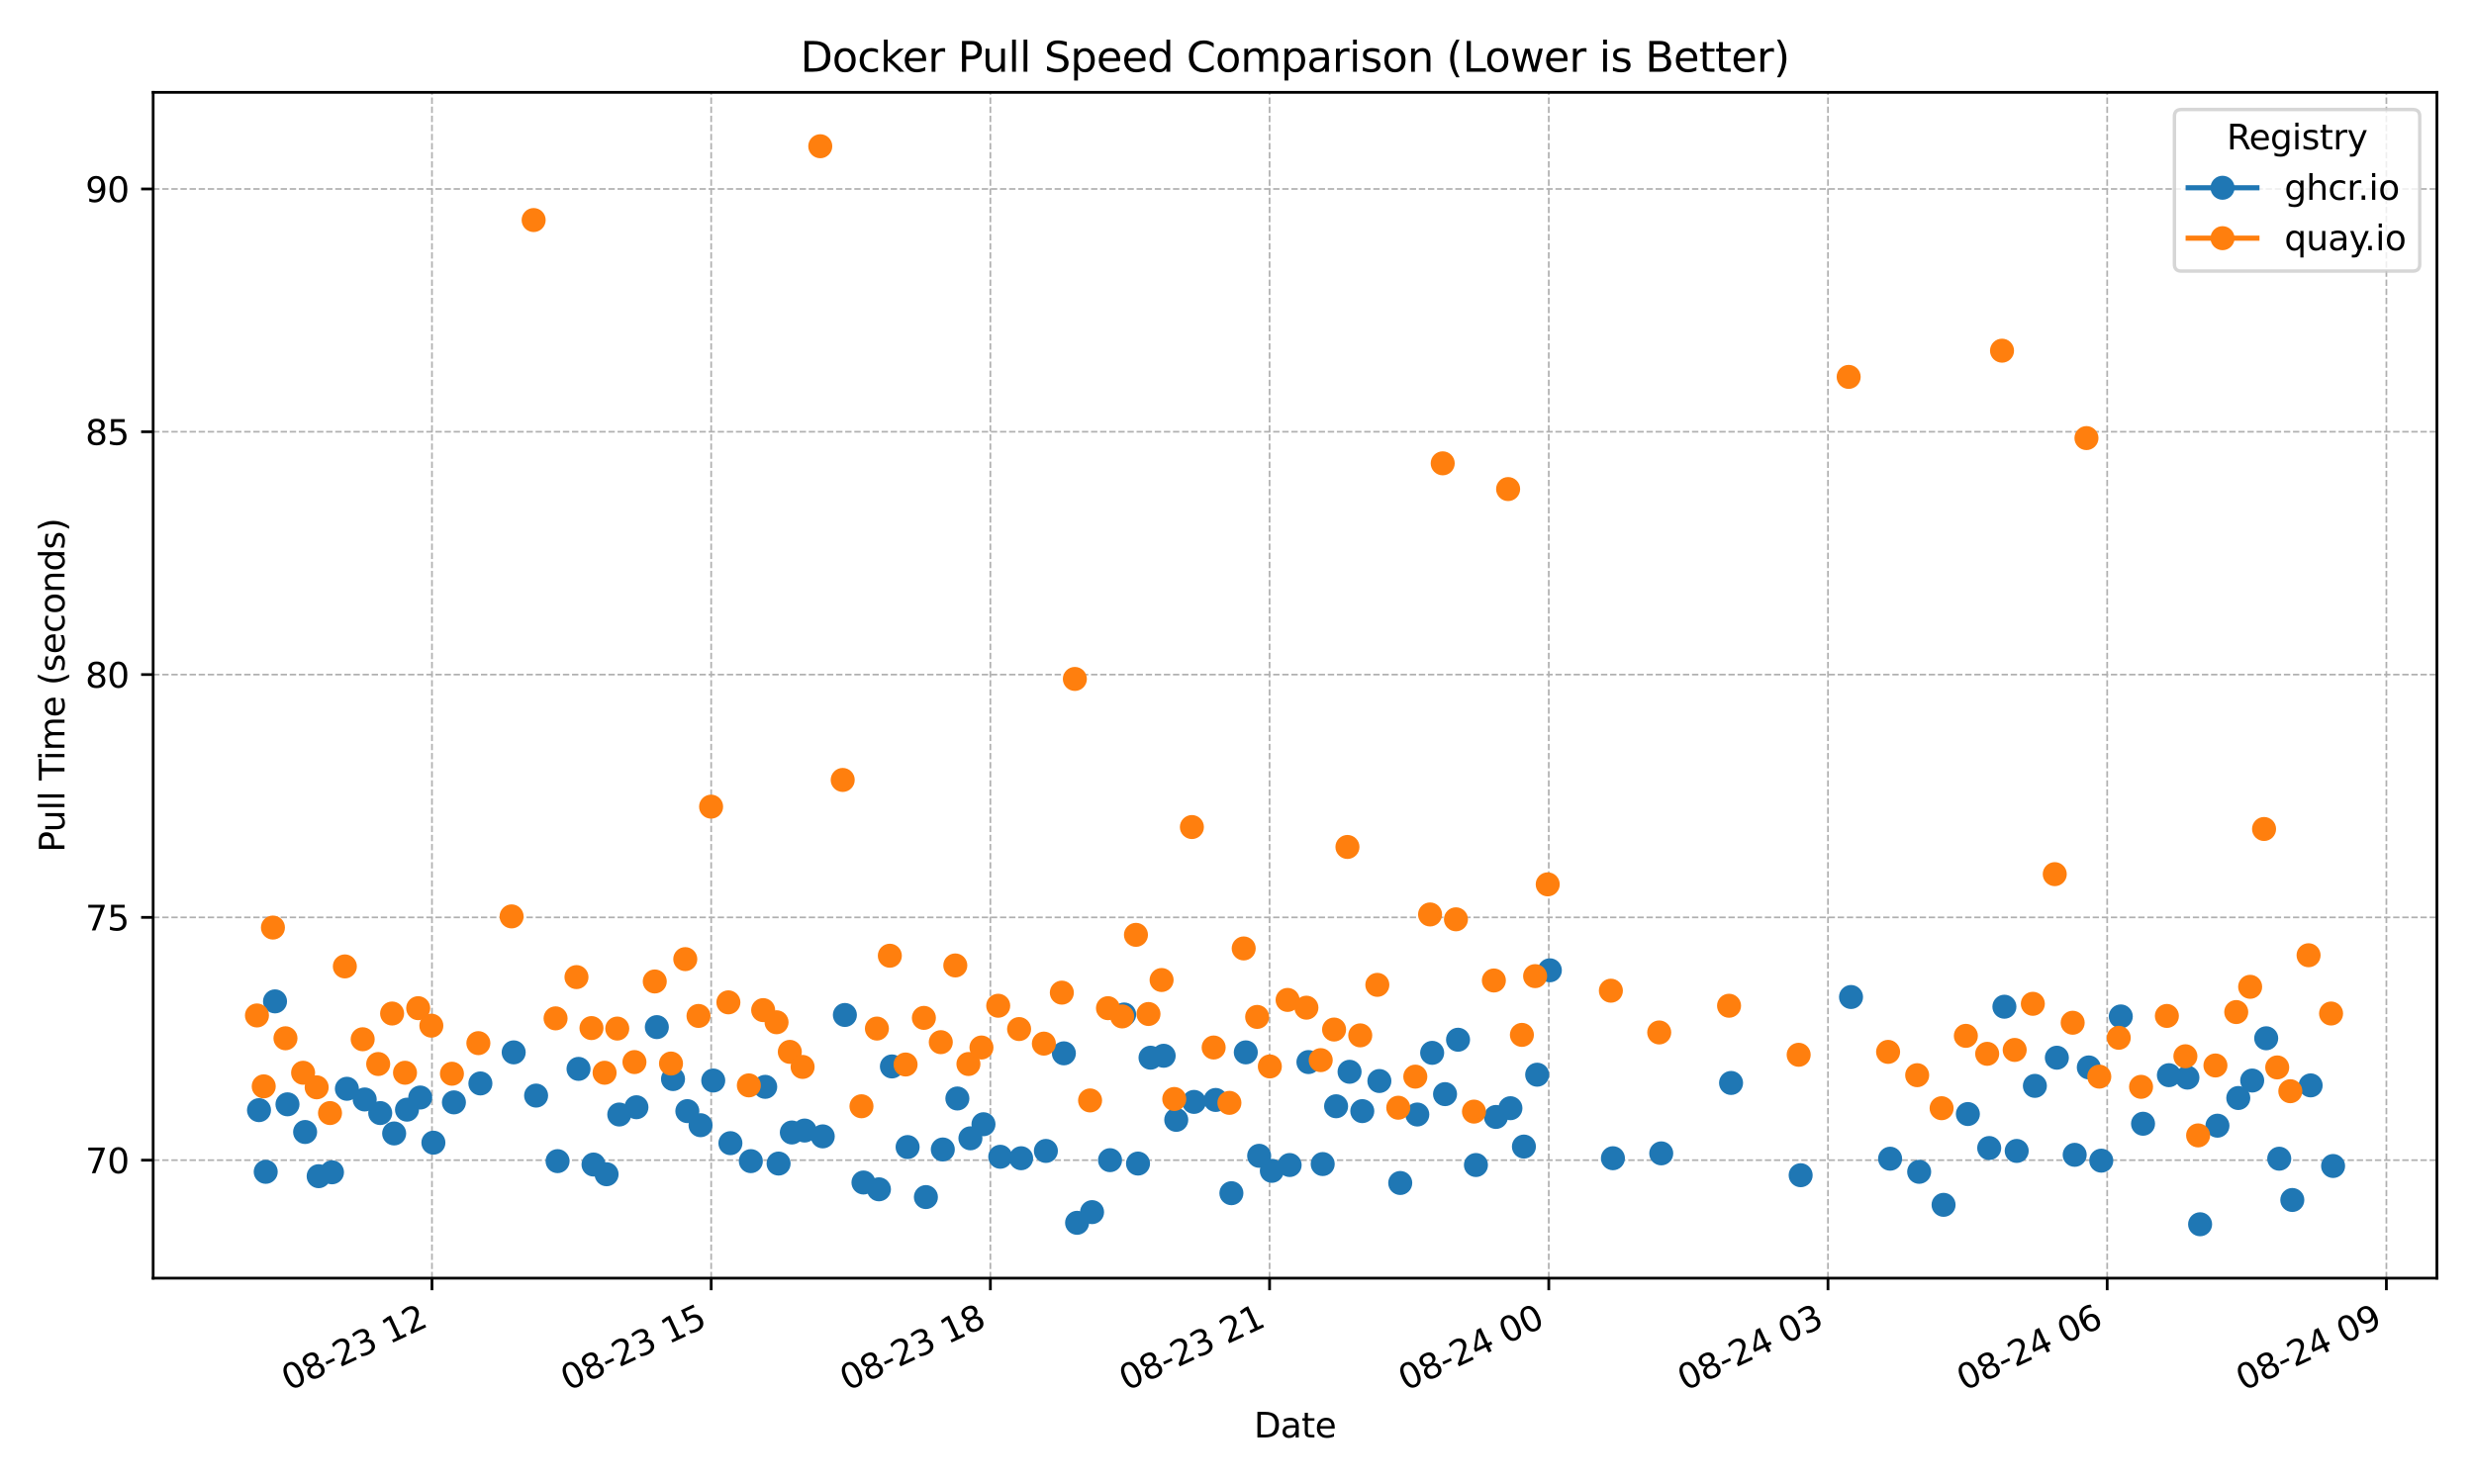 <?xml version="1.0" encoding="utf-8" standalone="no"?>
<!DOCTYPE svg PUBLIC "-//W3C//DTD SVG 1.1//EN"
  "http://www.w3.org/Graphics/SVG/1.1/DTD/svg11.dtd">
<svg xmlns:xlink="http://www.w3.org/1999/xlink" width="720pt" height="432pt" viewBox="0 0 720 432" xmlns="http://www.w3.org/2000/svg" version="1.1">
 <defs>
  <style type="text/css">*{stroke-linejoin: round; stroke-linecap: butt}</style>
 </defs>
 <g id="figure_1">
  <g id="patch_1">
   <path d="M 0 432 
L 720 432 
L 720 0 
L 0 0 
z
" style="fill: #ffffff"/>
  </g>
  <g id="axes_1">
   <g id="patch_2">
    <path d="M 44.57 372.081 
L 709.2 372.081 
L 709.2 26.88 
L 44.57 26.88 
z
" style="fill: #ffffff"/>
   </g>
   <g id="matplotlib.axis_1">
    <g id="xtick_1">
     <g id="line2d_1">
      <path d="M 125.716 372.081 
L 125.716 26.88 
" clip-path="url(#pe5eb800d93)" style="fill: none; stroke-dasharray: 1.85,0.8; stroke-dashoffset: 0; stroke: #b0b0b0; stroke-width: 0.5"/>
     </g>
     <g id="line2d_2">
      <defs>
       <path id="mfd0770f4aa" d="M 0 0 
L 0 3.5 
" style="stroke: #000000; stroke-width: 0.8"/>
      </defs>
      <g>
       <use xlink:href="#mfd0770f4aa" x="125.716" y="372.081" style="stroke: #000000; stroke-width: 0.8"/>
      </g>
     </g>
     <g id="text_1">
      <!-- 08-23 12 -->
      <g transform="translate(84.088 404.969) rotate(-25) scale(0.1 -0.1)">
       <defs>
        <path id="DejaVuSans-30" d="M 2034 4250 
Q 1547 4250 1301 3770 
Q 1056 3291 1056 2328 
Q 1056 1369 1301 889 
Q 1547 409 2034 409 
Q 2525 409 2770 889 
Q 3016 1369 3016 2328 
Q 3016 3291 2770 3770 
Q 2525 4250 2034 4250 
z
M 2034 4750 
Q 2819 4750 3233 4129 
Q 3647 3509 3647 2328 
Q 3647 1150 3233 529 
Q 2819 -91 2034 -91 
Q 1250 -91 836 529 
Q 422 1150 422 2328 
Q 422 3509 836 4129 
Q 1250 4750 2034 4750 
z
" transform="scale(0.016)"/>
        <path id="DejaVuSans-38" d="M 2034 2216 
Q 1584 2216 1326 1975 
Q 1069 1734 1069 1313 
Q 1069 891 1326 650 
Q 1584 409 2034 409 
Q 2484 409 2743 651 
Q 3003 894 3003 1313 
Q 3003 1734 2745 1975 
Q 2488 2216 2034 2216 
z
M 1403 2484 
Q 997 2584 770 2862 
Q 544 3141 544 3541 
Q 544 4100 942 4425 
Q 1341 4750 2034 4750 
Q 2731 4750 3128 4425 
Q 3525 4100 3525 3541 
Q 3525 3141 3298 2862 
Q 3072 2584 2669 2484 
Q 3125 2378 3379 2068 
Q 3634 1759 3634 1313 
Q 3634 634 3220 271 
Q 2806 -91 2034 -91 
Q 1263 -91 848 271 
Q 434 634 434 1313 
Q 434 1759 690 2068 
Q 947 2378 1403 2484 
z
M 1172 3481 
Q 1172 3119 1398 2916 
Q 1625 2713 2034 2713 
Q 2441 2713 2670 2916 
Q 2900 3119 2900 3481 
Q 2900 3844 2670 4047 
Q 2441 4250 2034 4250 
Q 1625 4250 1398 4047 
Q 1172 3844 1172 3481 
z
" transform="scale(0.016)"/>
        <path id="DejaVuSans-2d" d="M 313 2009 
L 1997 2009 
L 1997 1497 
L 313 1497 
L 313 2009 
z
" transform="scale(0.016)"/>
        <path id="DejaVuSans-32" d="M 1228 531 
L 3431 531 
L 3431 0 
L 469 0 
L 469 531 
Q 828 903 1448 1529 
Q 2069 2156 2228 2338 
Q 2531 2678 2651 2914 
Q 2772 3150 2772 3378 
Q 2772 3750 2511 3984 
Q 2250 4219 1831 4219 
Q 1534 4219 1204 4116 
Q 875 4013 500 3803 
L 500 4441 
Q 881 4594 1212 4672 
Q 1544 4750 1819 4750 
Q 2544 4750 2975 4387 
Q 3406 4025 3406 3419 
Q 3406 3131 3298 2873 
Q 3191 2616 2906 2266 
Q 2828 2175 2409 1742 
Q 1991 1309 1228 531 
z
" transform="scale(0.016)"/>
        <path id="DejaVuSans-33" d="M 2597 2516 
Q 3050 2419 3304 2112 
Q 3559 1806 3559 1356 
Q 3559 666 3084 287 
Q 2609 -91 1734 -91 
Q 1441 -91 1130 -33 
Q 819 25 488 141 
L 488 750 
Q 750 597 1062 519 
Q 1375 441 1716 441 
Q 2309 441 2620 675 
Q 2931 909 2931 1356 
Q 2931 1769 2642 2001 
Q 2353 2234 1838 2234 
L 1294 2234 
L 1294 2753 
L 1863 2753 
Q 2328 2753 2575 2939 
Q 2822 3125 2822 3475 
Q 2822 3834 2567 4026 
Q 2313 4219 1838 4219 
Q 1578 4219 1281 4162 
Q 984 4106 628 3988 
L 628 4550 
Q 988 4650 1302 4700 
Q 1616 4750 1894 4750 
Q 2613 4750 3031 4423 
Q 3450 4097 3450 3541 
Q 3450 3153 3228 2886 
Q 3006 2619 2597 2516 
z
" transform="scale(0.016)"/>
        <path id="DejaVuSans-20" transform="scale(0.016)"/>
        <path id="DejaVuSans-31" d="M 794 531 
L 1825 531 
L 1825 4091 
L 703 3866 
L 703 4441 
L 1819 4666 
L 2450 4666 
L 2450 531 
L 3481 531 
L 3481 0 
L 794 0 
L 794 531 
z
" transform="scale(0.016)"/>
       </defs>
       <use xlink:href="#DejaVuSans-30"/>
       <use xlink:href="#DejaVuSans-38" transform="translate(63.623 0)"/>
       <use xlink:href="#DejaVuSans-2d" transform="translate(127.246 0)"/>
       <use xlink:href="#DejaVuSans-32" transform="translate(163.33 0)"/>
       <use xlink:href="#DejaVuSans-33" transform="translate(226.953 0)"/>
       <use xlink:href="#DejaVuSans-20" transform="translate(290.576 0)"/>
       <use xlink:href="#DejaVuSans-31" transform="translate(322.363 0)"/>
       <use xlink:href="#DejaVuSans-32" transform="translate(385.986 0)"/>
      </g>
     </g>
    </g>
    <g id="xtick_2">
     <g id="line2d_3">
      <path d="M 206.971 372.081 
L 206.971 26.88 
" clip-path="url(#pe5eb800d93)" style="fill: none; stroke-dasharray: 1.85,0.8; stroke-dashoffset: 0; stroke: #b0b0b0; stroke-width: 0.5"/>
     </g>
     <g id="line2d_4">
      <g>
       <use xlink:href="#mfd0770f4aa" x="206.971" y="372.081" style="stroke: #000000; stroke-width: 0.8"/>
      </g>
     </g>
     <g id="text_2">
      <!-- 08-23 15 -->
      <g transform="translate(165.344 404.969) rotate(-25) scale(0.1 -0.1)">
       <defs>
        <path id="DejaVuSans-35" d="M 691 4666 
L 3169 4666 
L 3169 4134 
L 1269 4134 
L 1269 2991 
Q 1406 3038 1543 3061 
Q 1681 3084 1819 3084 
Q 2600 3084 3056 2656 
Q 3513 2228 3513 1497 
Q 3513 744 3044 326 
Q 2575 -91 1722 -91 
Q 1428 -91 1123 -41 
Q 819 9 494 109 
L 494 744 
Q 775 591 1075 516 
Q 1375 441 1709 441 
Q 2250 441 2565 725 
Q 2881 1009 2881 1497 
Q 2881 1984 2565 2268 
Q 2250 2553 1709 2553 
Q 1456 2553 1204 2497 
Q 953 2441 691 2322 
L 691 4666 
z
" transform="scale(0.016)"/>
       </defs>
       <use xlink:href="#DejaVuSans-30"/>
       <use xlink:href="#DejaVuSans-38" transform="translate(63.623 0)"/>
       <use xlink:href="#DejaVuSans-2d" transform="translate(127.246 0)"/>
       <use xlink:href="#DejaVuSans-32" transform="translate(163.33 0)"/>
       <use xlink:href="#DejaVuSans-33" transform="translate(226.953 0)"/>
       <use xlink:href="#DejaVuSans-20" transform="translate(290.576 0)"/>
       <use xlink:href="#DejaVuSans-31" transform="translate(322.363 0)"/>
       <use xlink:href="#DejaVuSans-35" transform="translate(385.986 0)"/>
      </g>
     </g>
    </g>
    <g id="xtick_3">
     <g id="line2d_5">
      <path d="M 288.226 372.081 
L 288.226 26.88 
" clip-path="url(#pe5eb800d93)" style="fill: none; stroke-dasharray: 1.85,0.8; stroke-dashoffset: 0; stroke: #b0b0b0; stroke-width: 0.5"/>
     </g>
     <g id="line2d_6">
      <g>
       <use xlink:href="#mfd0770f4aa" x="288.226" y="372.081" style="stroke: #000000; stroke-width: 0.8"/>
      </g>
     </g>
     <g id="text_3">
      <!-- 08-23 18 -->
      <g transform="translate(246.599 404.969) rotate(-25) scale(0.1 -0.1)">
       <use xlink:href="#DejaVuSans-30"/>
       <use xlink:href="#DejaVuSans-38" transform="translate(63.623 0)"/>
       <use xlink:href="#DejaVuSans-2d" transform="translate(127.246 0)"/>
       <use xlink:href="#DejaVuSans-32" transform="translate(163.33 0)"/>
       <use xlink:href="#DejaVuSans-33" transform="translate(226.953 0)"/>
       <use xlink:href="#DejaVuSans-20" transform="translate(290.576 0)"/>
       <use xlink:href="#DejaVuSans-31" transform="translate(322.363 0)"/>
       <use xlink:href="#DejaVuSans-38" transform="translate(385.986 0)"/>
      </g>
     </g>
    </g>
    <g id="xtick_4">
     <g id="line2d_7">
      <path d="M 369.482 372.081 
L 369.482 26.88 
" clip-path="url(#pe5eb800d93)" style="fill: none; stroke-dasharray: 1.85,0.8; stroke-dashoffset: 0; stroke: #b0b0b0; stroke-width: 0.5"/>
     </g>
     <g id="line2d_8">
      <g>
       <use xlink:href="#mfd0770f4aa" x="369.482" y="372.081" style="stroke: #000000; stroke-width: 0.8"/>
      </g>
     </g>
     <g id="text_4">
      <!-- 08-23 21 -->
      <g transform="translate(327.854 404.969) rotate(-25) scale(0.1 -0.1)">
       <use xlink:href="#DejaVuSans-30"/>
       <use xlink:href="#DejaVuSans-38" transform="translate(63.623 0)"/>
       <use xlink:href="#DejaVuSans-2d" transform="translate(127.246 0)"/>
       <use xlink:href="#DejaVuSans-32" transform="translate(163.33 0)"/>
       <use xlink:href="#DejaVuSans-33" transform="translate(226.953 0)"/>
       <use xlink:href="#DejaVuSans-20" transform="translate(290.576 0)"/>
       <use xlink:href="#DejaVuSans-32" transform="translate(322.363 0)"/>
       <use xlink:href="#DejaVuSans-31" transform="translate(385.986 0)"/>
      </g>
     </g>
    </g>
    <g id="xtick_5">
     <g id="line2d_9">
      <path d="M 450.737 372.081 
L 450.737 26.88 
" clip-path="url(#pe5eb800d93)" style="fill: none; stroke-dasharray: 1.85,0.8; stroke-dashoffset: 0; stroke: #b0b0b0; stroke-width: 0.5"/>
     </g>
     <g id="line2d_10">
      <g>
       <use xlink:href="#mfd0770f4aa" x="450.737" y="372.081" style="stroke: #000000; stroke-width: 0.8"/>
      </g>
     </g>
     <g id="text_5">
      <!-- 08-24 00 -->
      <g transform="translate(409.11 404.969) rotate(-25) scale(0.1 -0.1)">
       <defs>
        <path id="DejaVuSans-34" d="M 2419 4116 
L 825 1625 
L 2419 1625 
L 2419 4116 
z
M 2253 4666 
L 3047 4666 
L 3047 1625 
L 3713 1625 
L 3713 1100 
L 3047 1100 
L 3047 0 
L 2419 0 
L 2419 1100 
L 313 1100 
L 313 1709 
L 2253 4666 
z
" transform="scale(0.016)"/>
       </defs>
       <use xlink:href="#DejaVuSans-30"/>
       <use xlink:href="#DejaVuSans-38" transform="translate(63.623 0)"/>
       <use xlink:href="#DejaVuSans-2d" transform="translate(127.246 0)"/>
       <use xlink:href="#DejaVuSans-32" transform="translate(163.33 0)"/>
       <use xlink:href="#DejaVuSans-34" transform="translate(226.953 0)"/>
       <use xlink:href="#DejaVuSans-20" transform="translate(290.576 0)"/>
       <use xlink:href="#DejaVuSans-30" transform="translate(322.363 0)"/>
       <use xlink:href="#DejaVuSans-30" transform="translate(385.986 0)"/>
      </g>
     </g>
    </g>
    <g id="xtick_6">
     <g id="line2d_11">
      <path d="M 531.993 372.081 
L 531.993 26.88 
" clip-path="url(#pe5eb800d93)" style="fill: none; stroke-dasharray: 1.85,0.8; stroke-dashoffset: 0; stroke: #b0b0b0; stroke-width: 0.5"/>
     </g>
     <g id="line2d_12">
      <g>
       <use xlink:href="#mfd0770f4aa" x="531.993" y="372.081" style="stroke: #000000; stroke-width: 0.8"/>
      </g>
     </g>
     <g id="text_6">
      <!-- 08-24 03 -->
      <g transform="translate(490.365 404.969) rotate(-25) scale(0.1 -0.1)">
       <use xlink:href="#DejaVuSans-30"/>
       <use xlink:href="#DejaVuSans-38" transform="translate(63.623 0)"/>
       <use xlink:href="#DejaVuSans-2d" transform="translate(127.246 0)"/>
       <use xlink:href="#DejaVuSans-32" transform="translate(163.33 0)"/>
       <use xlink:href="#DejaVuSans-34" transform="translate(226.953 0)"/>
       <use xlink:href="#DejaVuSans-20" transform="translate(290.576 0)"/>
       <use xlink:href="#DejaVuSans-30" transform="translate(322.363 0)"/>
       <use xlink:href="#DejaVuSans-33" transform="translate(385.986 0)"/>
      </g>
     </g>
    </g>
    <g id="xtick_7">
     <g id="line2d_13">
      <path d="M 613.248 372.081 
L 613.248 26.88 
" clip-path="url(#pe5eb800d93)" style="fill: none; stroke-dasharray: 1.85,0.8; stroke-dashoffset: 0; stroke: #b0b0b0; stroke-width: 0.5"/>
     </g>
     <g id="line2d_14">
      <g>
       <use xlink:href="#mfd0770f4aa" x="613.248" y="372.081" style="stroke: #000000; stroke-width: 0.8"/>
      </g>
     </g>
     <g id="text_7">
      <!-- 08-24 06 -->
      <g transform="translate(571.621 404.969) rotate(-25) scale(0.1 -0.1)">
       <defs>
        <path id="DejaVuSans-36" d="M 2113 2584 
Q 1688 2584 1439 2293 
Q 1191 2003 1191 1497 
Q 1191 994 1439 701 
Q 1688 409 2113 409 
Q 2538 409 2786 701 
Q 3034 994 3034 1497 
Q 3034 2003 2786 2293 
Q 2538 2584 2113 2584 
z
M 3366 4563 
L 3366 3988 
Q 3128 4100 2886 4159 
Q 2644 4219 2406 4219 
Q 1781 4219 1451 3797 
Q 1122 3375 1075 2522 
Q 1259 2794 1537 2939 
Q 1816 3084 2150 3084 
Q 2853 3084 3261 2657 
Q 3669 2231 3669 1497 
Q 3669 778 3244 343 
Q 2819 -91 2113 -91 
Q 1303 -91 875 529 
Q 447 1150 447 2328 
Q 447 3434 972 4092 
Q 1497 4750 2381 4750 
Q 2619 4750 2861 4703 
Q 3103 4656 3366 4563 
z
" transform="scale(0.016)"/>
       </defs>
       <use xlink:href="#DejaVuSans-30"/>
       <use xlink:href="#DejaVuSans-38" transform="translate(63.623 0)"/>
       <use xlink:href="#DejaVuSans-2d" transform="translate(127.246 0)"/>
       <use xlink:href="#DejaVuSans-32" transform="translate(163.33 0)"/>
       <use xlink:href="#DejaVuSans-34" transform="translate(226.953 0)"/>
       <use xlink:href="#DejaVuSans-20" transform="translate(290.576 0)"/>
       <use xlink:href="#DejaVuSans-30" transform="translate(322.363 0)"/>
       <use xlink:href="#DejaVuSans-36" transform="translate(385.986 0)"/>
      </g>
     </g>
    </g>
    <g id="xtick_8">
     <g id="line2d_15">
      <path d="M 694.503 372.081 
L 694.503 26.88 
" clip-path="url(#pe5eb800d93)" style="fill: none; stroke-dasharray: 1.85,0.8; stroke-dashoffset: 0; stroke: #b0b0b0; stroke-width: 0.5"/>
     </g>
     <g id="line2d_16">
      <g>
       <use xlink:href="#mfd0770f4aa" x="694.503" y="372.081" style="stroke: #000000; stroke-width: 0.8"/>
      </g>
     </g>
     <g id="text_8">
      <!-- 08-24 09 -->
      <g transform="translate(652.876 404.969) rotate(-25) scale(0.1 -0.1)">
       <defs>
        <path id="DejaVuSans-39" d="M 703 97 
L 703 672 
Q 941 559 1184 500 
Q 1428 441 1663 441 
Q 2288 441 2617 861 
Q 2947 1281 2994 2138 
Q 2813 1869 2534 1725 
Q 2256 1581 1919 1581 
Q 1219 1581 811 2004 
Q 403 2428 403 3163 
Q 403 3881 828 4315 
Q 1253 4750 1959 4750 
Q 2769 4750 3195 4129 
Q 3622 3509 3622 2328 
Q 3622 1225 3098 567 
Q 2575 -91 1691 -91 
Q 1453 -91 1209 -44 
Q 966 3 703 97 
z
M 1959 2075 
Q 2384 2075 2632 2365 
Q 2881 2656 2881 3163 
Q 2881 3666 2632 3958 
Q 2384 4250 1959 4250 
Q 1534 4250 1286 3958 
Q 1038 3666 1038 3163 
Q 1038 2656 1286 2365 
Q 1534 2075 1959 2075 
z
" transform="scale(0.016)"/>
       </defs>
       <use xlink:href="#DejaVuSans-30"/>
       <use xlink:href="#DejaVuSans-38" transform="translate(63.623 0)"/>
       <use xlink:href="#DejaVuSans-2d" transform="translate(127.246 0)"/>
       <use xlink:href="#DejaVuSans-32" transform="translate(163.33 0)"/>
       <use xlink:href="#DejaVuSans-34" transform="translate(226.953 0)"/>
       <use xlink:href="#DejaVuSans-20" transform="translate(290.576 0)"/>
       <use xlink:href="#DejaVuSans-30" transform="translate(322.363 0)"/>
       <use xlink:href="#DejaVuSans-39" transform="translate(385.986 0)"/>
      </g>
     </g>
    </g>
    <g id="text_9">
     <!-- Date -->
     <g transform="translate(364.934 418.452) scale(0.1 -0.1)">
      <defs>
       <path id="DejaVuSans-44" d="M 1259 4147 
L 1259 519 
L 2022 519 
Q 2988 519 3436 956 
Q 3884 1394 3884 2338 
Q 3884 3275 3436 3711 
Q 2988 4147 2022 4147 
L 1259 4147 
z
M 628 4666 
L 1925 4666 
Q 3281 4666 3915 4102 
Q 4550 3538 4550 2338 
Q 4550 1131 3912 565 
Q 3275 0 1925 0 
L 628 0 
L 628 4666 
z
" transform="scale(0.016)"/>
       <path id="DejaVuSans-61" d="M 2194 1759 
Q 1497 1759 1228 1600 
Q 959 1441 959 1056 
Q 959 750 1161 570 
Q 1363 391 1709 391 
Q 2188 391 2477 730 
Q 2766 1069 2766 1631 
L 2766 1759 
L 2194 1759 
z
M 3341 1997 
L 3341 0 
L 2766 0 
L 2766 531 
Q 2569 213 2275 61 
Q 1981 -91 1556 -91 
Q 1019 -91 701 211 
Q 384 513 384 1019 
Q 384 1609 779 1909 
Q 1175 2209 1959 2209 
L 2766 2209 
L 2766 2266 
Q 2766 2663 2505 2880 
Q 2244 3097 1772 3097 
Q 1472 3097 1187 3025 
Q 903 2953 641 2809 
L 641 3341 
Q 956 3463 1253 3523 
Q 1550 3584 1831 3584 
Q 2591 3584 2966 3190 
Q 3341 2797 3341 1997 
z
" transform="scale(0.016)"/>
       <path id="DejaVuSans-74" d="M 1172 4494 
L 1172 3500 
L 2356 3500 
L 2356 3053 
L 1172 3053 
L 1172 1153 
Q 1172 725 1289 603 
Q 1406 481 1766 481 
L 2356 481 
L 2356 0 
L 1766 0 
Q 1100 0 847 248 
Q 594 497 594 1153 
L 594 3053 
L 172 3053 
L 172 3500 
L 594 3500 
L 594 4494 
L 1172 4494 
z
" transform="scale(0.016)"/>
       <path id="DejaVuSans-65" d="M 3597 1894 
L 3597 1613 
L 953 1613 
Q 991 1019 1311 708 
Q 1631 397 2203 397 
Q 2534 397 2845 478 
Q 3156 559 3463 722 
L 3463 178 
Q 3153 47 2828 -22 
Q 2503 -91 2169 -91 
Q 1331 -91 842 396 
Q 353 884 353 1716 
Q 353 2575 817 3079 
Q 1281 3584 2069 3584 
Q 2775 3584 3186 3129 
Q 3597 2675 3597 1894 
z
M 3022 2063 
Q 3016 2534 2758 2815 
Q 2500 3097 2075 3097 
Q 1594 3097 1305 2825 
Q 1016 2553 972 2059 
L 3022 2063 
z
" transform="scale(0.016)"/>
      </defs>
      <use xlink:href="#DejaVuSans-44"/>
      <use xlink:href="#DejaVuSans-61" transform="translate(77.002 0)"/>
      <use xlink:href="#DejaVuSans-74" transform="translate(138.281 0)"/>
      <use xlink:href="#DejaVuSans-65" transform="translate(177.49 0)"/>
     </g>
    </g>
   </g>
   <g id="matplotlib.axis_2">
    <g id="ytick_1">
     <g id="line2d_17">
      <path d="M 44.57 337.73 
L 709.2 337.73 
" clip-path="url(#pe5eb800d93)" style="fill: none; stroke-dasharray: 1.85,0.8; stroke-dashoffset: 0; stroke: #b0b0b0; stroke-width: 0.5"/>
     </g>
     <g id="line2d_18">
      <defs>
       <path id="m93b542ad51" d="M 0 0 
L -3.5 0 
" style="stroke: #000000; stroke-width: 0.8"/>
      </defs>
      <g>
       <use xlink:href="#m93b542ad51" x="44.57" y="337.73" style="stroke: #000000; stroke-width: 0.8"/>
      </g>
     </g>
     <g id="text_10">
      <!-- 70 -->
      <g transform="translate(24.845 341.529) scale(0.1 -0.1)">
       <defs>
        <path id="DejaVuSans-37" d="M 525 4666 
L 3525 4666 
L 3525 4397 
L 1831 0 
L 1172 0 
L 2766 4134 
L 525 4134 
L 525 4666 
z
" transform="scale(0.016)"/>
       </defs>
       <use xlink:href="#DejaVuSans-37"/>
       <use xlink:href="#DejaVuSans-30" transform="translate(63.623 0)"/>
      </g>
     </g>
    </g>
    <g id="ytick_2">
     <g id="line2d_19">
      <path d="M 44.57 267.05 
L 709.2 267.05 
" clip-path="url(#pe5eb800d93)" style="fill: none; stroke-dasharray: 1.85,0.8; stroke-dashoffset: 0; stroke: #b0b0b0; stroke-width: 0.5"/>
     </g>
     <g id="line2d_20">
      <g>
       <use xlink:href="#m93b542ad51" x="44.57" y="267.05" style="stroke: #000000; stroke-width: 0.8"/>
      </g>
     </g>
     <g id="text_11">
      <!-- 75 -->
      <g transform="translate(24.845 270.85) scale(0.1 -0.1)">
       <use xlink:href="#DejaVuSans-37"/>
       <use xlink:href="#DejaVuSans-35" transform="translate(63.623 0)"/>
      </g>
     </g>
    </g>
    <g id="ytick_3">
     <g id="line2d_21">
      <path d="M 44.57 196.37 
L 709.2 196.37 
" clip-path="url(#pe5eb800d93)" style="fill: none; stroke-dasharray: 1.85,0.8; stroke-dashoffset: 0; stroke: #b0b0b0; stroke-width: 0.5"/>
     </g>
     <g id="line2d_22">
      <g>
       <use xlink:href="#m93b542ad51" x="44.57" y="196.37" style="stroke: #000000; stroke-width: 0.8"/>
      </g>
     </g>
     <g id="text_12">
      <!-- 80 -->
      <g transform="translate(24.845 200.17) scale(0.1 -0.1)">
       <use xlink:href="#DejaVuSans-38"/>
       <use xlink:href="#DejaVuSans-30" transform="translate(63.623 0)"/>
      </g>
     </g>
    </g>
    <g id="ytick_4">
     <g id="line2d_23">
      <path d="M 44.57 125.691 
L 709.2 125.691 
" clip-path="url(#pe5eb800d93)" style="fill: none; stroke-dasharray: 1.85,0.8; stroke-dashoffset: 0; stroke: #b0b0b0; stroke-width: 0.5"/>
     </g>
     <g id="line2d_24">
      <g>
       <use xlink:href="#m93b542ad51" x="44.57" y="125.691" style="stroke: #000000; stroke-width: 0.8"/>
      </g>
     </g>
     <g id="text_13">
      <!-- 85 -->
      <g transform="translate(24.845 129.49) scale(0.1 -0.1)">
       <use xlink:href="#DejaVuSans-38"/>
       <use xlink:href="#DejaVuSans-35" transform="translate(63.623 0)"/>
      </g>
     </g>
    </g>
    <g id="ytick_5">
     <g id="line2d_25">
      <path d="M 44.57 55.011 
L 709.2 55.011 
" clip-path="url(#pe5eb800d93)" style="fill: none; stroke-dasharray: 1.85,0.8; stroke-dashoffset: 0; stroke: #b0b0b0; stroke-width: 0.5"/>
     </g>
     <g id="line2d_26">
      <g>
       <use xlink:href="#m93b542ad51" x="44.57" y="55.011" style="stroke: #000000; stroke-width: 0.8"/>
      </g>
     </g>
     <g id="text_14">
      <!-- 90 -->
      <g transform="translate(24.845 58.81) scale(0.1 -0.1)">
       <use xlink:href="#DejaVuSans-39"/>
       <use xlink:href="#DejaVuSans-30" transform="translate(63.623 0)"/>
      </g>
     </g>
    </g>
    <g id="text_15">
     <!-- Pull Time (seconds) -->
     <g transform="translate(18.765 248.105) rotate(-90) scale(0.1 -0.1)">
      <defs>
       <path id="DejaVuSans-50" d="M 1259 4147 
L 1259 2394 
L 2053 2394 
Q 2494 2394 2734 2622 
Q 2975 2850 2975 3272 
Q 2975 3691 2734 3919 
Q 2494 4147 2053 4147 
L 1259 4147 
z
M 628 4666 
L 2053 4666 
Q 2838 4666 3239 4311 
Q 3641 3956 3641 3272 
Q 3641 2581 3239 2228 
Q 2838 1875 2053 1875 
L 1259 1875 
L 1259 0 
L 628 0 
L 628 4666 
z
" transform="scale(0.016)"/>
       <path id="DejaVuSans-75" d="M 544 1381 
L 544 3500 
L 1119 3500 
L 1119 1403 
Q 1119 906 1312 657 
Q 1506 409 1894 409 
Q 2359 409 2629 706 
Q 2900 1003 2900 1516 
L 2900 3500 
L 3475 3500 
L 3475 0 
L 2900 0 
L 2900 538 
Q 2691 219 2414 64 
Q 2138 -91 1772 -91 
Q 1169 -91 856 284 
Q 544 659 544 1381 
z
M 1991 3584 
L 1991 3584 
z
" transform="scale(0.016)"/>
       <path id="DejaVuSans-6c" d="M 603 4863 
L 1178 4863 
L 1178 0 
L 603 0 
L 603 4863 
z
" transform="scale(0.016)"/>
       <path id="DejaVuSans-54" d="M -19 4666 
L 3928 4666 
L 3928 4134 
L 2272 4134 
L 2272 0 
L 1638 0 
L 1638 4134 
L -19 4134 
L -19 4666 
z
" transform="scale(0.016)"/>
       <path id="DejaVuSans-69" d="M 603 3500 
L 1178 3500 
L 1178 0 
L 603 0 
L 603 3500 
z
M 603 4863 
L 1178 4863 
L 1178 4134 
L 603 4134 
L 603 4863 
z
" transform="scale(0.016)"/>
       <path id="DejaVuSans-6d" d="M 3328 2828 
Q 3544 3216 3844 3400 
Q 4144 3584 4550 3584 
Q 5097 3584 5394 3201 
Q 5691 2819 5691 2113 
L 5691 0 
L 5113 0 
L 5113 2094 
Q 5113 2597 4934 2840 
Q 4756 3084 4391 3084 
Q 3944 3084 3684 2787 
Q 3425 2491 3425 1978 
L 3425 0 
L 2847 0 
L 2847 2094 
Q 2847 2600 2669 2842 
Q 2491 3084 2119 3084 
Q 1678 3084 1418 2786 
Q 1159 2488 1159 1978 
L 1159 0 
L 581 0 
L 581 3500 
L 1159 3500 
L 1159 2956 
Q 1356 3278 1631 3431 
Q 1906 3584 2284 3584 
Q 2666 3584 2933 3390 
Q 3200 3197 3328 2828 
z
" transform="scale(0.016)"/>
       <path id="DejaVuSans-28" d="M 1984 4856 
Q 1566 4138 1362 3434 
Q 1159 2731 1159 2009 
Q 1159 1288 1364 580 
Q 1569 -128 1984 -844 
L 1484 -844 
Q 1016 -109 783 600 
Q 550 1309 550 2009 
Q 550 2706 781 3412 
Q 1013 4119 1484 4856 
L 1984 4856 
z
" transform="scale(0.016)"/>
       <path id="DejaVuSans-73" d="M 2834 3397 
L 2834 2853 
Q 2591 2978 2328 3040 
Q 2066 3103 1784 3103 
Q 1356 3103 1142 2972 
Q 928 2841 928 2578 
Q 928 2378 1081 2264 
Q 1234 2150 1697 2047 
L 1894 2003 
Q 2506 1872 2764 1633 
Q 3022 1394 3022 966 
Q 3022 478 2636 193 
Q 2250 -91 1575 -91 
Q 1294 -91 989 -36 
Q 684 19 347 128 
L 347 722 
Q 666 556 975 473 
Q 1284 391 1588 391 
Q 1994 391 2212 530 
Q 2431 669 2431 922 
Q 2431 1156 2273 1281 
Q 2116 1406 1581 1522 
L 1381 1569 
Q 847 1681 609 1914 
Q 372 2147 372 2553 
Q 372 3047 722 3315 
Q 1072 3584 1716 3584 
Q 2034 3584 2315 3537 
Q 2597 3491 2834 3397 
z
" transform="scale(0.016)"/>
       <path id="DejaVuSans-63" d="M 3122 3366 
L 3122 2828 
Q 2878 2963 2633 3030 
Q 2388 3097 2138 3097 
Q 1578 3097 1268 2742 
Q 959 2388 959 1747 
Q 959 1106 1268 751 
Q 1578 397 2138 397 
Q 2388 397 2633 464 
Q 2878 531 3122 666 
L 3122 134 
Q 2881 22 2623 -34 
Q 2366 -91 2075 -91 
Q 1284 -91 818 406 
Q 353 903 353 1747 
Q 353 2603 823 3093 
Q 1294 3584 2113 3584 
Q 2378 3584 2631 3529 
Q 2884 3475 3122 3366 
z
" transform="scale(0.016)"/>
       <path id="DejaVuSans-6f" d="M 1959 3097 
Q 1497 3097 1228 2736 
Q 959 2375 959 1747 
Q 959 1119 1226 758 
Q 1494 397 1959 397 
Q 2419 397 2687 759 
Q 2956 1122 2956 1747 
Q 2956 2369 2687 2733 
Q 2419 3097 1959 3097 
z
M 1959 3584 
Q 2709 3584 3137 3096 
Q 3566 2609 3566 1747 
Q 3566 888 3137 398 
Q 2709 -91 1959 -91 
Q 1206 -91 779 398 
Q 353 888 353 1747 
Q 353 2609 779 3096 
Q 1206 3584 1959 3584 
z
" transform="scale(0.016)"/>
       <path id="DejaVuSans-6e" d="M 3513 2113 
L 3513 0 
L 2938 0 
L 2938 2094 
Q 2938 2591 2744 2837 
Q 2550 3084 2163 3084 
Q 1697 3084 1428 2787 
Q 1159 2491 1159 1978 
L 1159 0 
L 581 0 
L 581 3500 
L 1159 3500 
L 1159 2956 
Q 1366 3272 1645 3428 
Q 1925 3584 2291 3584 
Q 2894 3584 3203 3211 
Q 3513 2838 3513 2113 
z
" transform="scale(0.016)"/>
       <path id="DejaVuSans-64" d="M 2906 2969 
L 2906 4863 
L 3481 4863 
L 3481 0 
L 2906 0 
L 2906 525 
Q 2725 213 2448 61 
Q 2172 -91 1784 -91 
Q 1150 -91 751 415 
Q 353 922 353 1747 
Q 353 2572 751 3078 
Q 1150 3584 1784 3584 
Q 2172 3584 2448 3432 
Q 2725 3281 2906 2969 
z
M 947 1747 
Q 947 1113 1208 752 
Q 1469 391 1925 391 
Q 2381 391 2643 752 
Q 2906 1113 2906 1747 
Q 2906 2381 2643 2742 
Q 2381 3103 1925 3103 
Q 1469 3103 1208 2742 
Q 947 2381 947 1747 
z
" transform="scale(0.016)"/>
       <path id="DejaVuSans-29" d="M 513 4856 
L 1013 4856 
Q 1481 4119 1714 3412 
Q 1947 2706 1947 2009 
Q 1947 1309 1714 600 
Q 1481 -109 1013 -844 
L 513 -844 
Q 928 -128 1133 580 
Q 1338 1288 1338 2009 
Q 1338 2731 1133 3434 
Q 928 4138 513 4856 
z
" transform="scale(0.016)"/>
      </defs>
      <use xlink:href="#DejaVuSans-50"/>
      <use xlink:href="#DejaVuSans-75" transform="translate(58.553 0)"/>
      <use xlink:href="#DejaVuSans-6c" transform="translate(121.932 0)"/>
      <use xlink:href="#DejaVuSans-6c" transform="translate(149.715 0)"/>
      <use xlink:href="#DejaVuSans-20" transform="translate(177.498 0)"/>
      <use xlink:href="#DejaVuSans-54" transform="translate(209.285 0)"/>
      <use xlink:href="#DejaVuSans-69" transform="translate(267.244 0)"/>
      <use xlink:href="#DejaVuSans-6d" transform="translate(295.027 0)"/>
      <use xlink:href="#DejaVuSans-65" transform="translate(392.439 0)"/>
      <use xlink:href="#DejaVuSans-20" transform="translate(453.963 0)"/>
      <use xlink:href="#DejaVuSans-28" transform="translate(485.75 0)"/>
      <use xlink:href="#DejaVuSans-73" transform="translate(524.764 0)"/>
      <use xlink:href="#DejaVuSans-65" transform="translate(576.863 0)"/>
      <use xlink:href="#DejaVuSans-63" transform="translate(638.387 0)"/>
      <use xlink:href="#DejaVuSans-6f" transform="translate(693.367 0)"/>
      <use xlink:href="#DejaVuSans-6e" transform="translate(754.549 0)"/>
      <use xlink:href="#DejaVuSans-64" transform="translate(817.928 0)"/>
      <use xlink:href="#DejaVuSans-73" transform="translate(881.404 0)"/>
      <use xlink:href="#DejaVuSans-29" transform="translate(933.504 0)"/>
     </g>
    </g>
   </g>
   <g id="line2d_27">
    <path d="M 678.99 339.427 
" clip-path="url(#pe5eb800d93)" style="fill: none; stroke: #1f77b4; stroke-width: 1.5; stroke-linecap: square"/>
    <defs>
     <path id="m0d2344b58b" d="M 0 3 
C 0.796 3 1.559 2.684 2.121 2.121 
C 2.684 1.559 3 0.796 3 0 
C 3 -0.796 2.684 -1.559 2.121 -2.121 
C 1.559 -2.684 0.796 -3 0 -3 
C -0.796 -3 -1.559 -2.684 -2.121 -2.121 
C -2.684 -1.559 -3 -0.796 -3 0 
C -3 0.796 -2.684 1.559 -2.121 2.121 
C -1.559 2.684 -0.796 3 0 3 
z
" style="stroke: #1f77b4"/>
    </defs>
    <g clip-path="url(#pe5eb800d93)">
     <use xlink:href="#m0d2344b58b" x="75.375" y="323.17" style="fill: #1f77b4; stroke: #1f77b4"/>
     <use xlink:href="#m0d2344b58b" x="77.331" y="341.123" style="fill: #1f77b4; stroke: #1f77b4"/>
     <use xlink:href="#m0d2344b58b" x="80.039" y="291.506" style="fill: #1f77b4; stroke: #1f77b4"/>
     <use xlink:href="#m0d2344b58b" x="83.666" y="321.474" style="fill: #1f77b4; stroke: #1f77b4"/>
     <use xlink:href="#m0d2344b58b" x="88.797" y="329.531" style="fill: #1f77b4; stroke: #1f77b4"/>
     <use xlink:href="#m0d2344b58b" x="92.739" y="342.395" style="fill: #1f77b4; stroke: #1f77b4"/>
     <use xlink:href="#m0d2344b58b" x="96.614" y="341.264" style="fill: #1f77b4; stroke: #1f77b4"/>
     <use xlink:href="#m0d2344b58b" x="100.955" y="316.95" style="fill: #1f77b4; stroke: #1f77b4"/>
     <use xlink:href="#m0d2344b58b" x="106.139" y="320.06" style="fill: #1f77b4; stroke: #1f77b4"/>
     <use xlink:href="#m0d2344b58b" x="110.653" y="324.018" style="fill: #1f77b4; stroke: #1f77b4"/>
     <use xlink:href="#m0d2344b58b" x="114.708" y="329.955" style="fill: #1f77b4; stroke: #1f77b4"/>
     <use xlink:href="#m0d2344b58b" x="118.448" y="323.029" style="fill: #1f77b4; stroke: #1f77b4"/>
     <use xlink:href="#m0d2344b58b" x="122.3" y="319.495" style="fill: #1f77b4; stroke: #1f77b4"/>
     <use xlink:href="#m0d2344b58b" x="126.129" y="332.641" style="fill: #1f77b4; stroke: #1f77b4"/>
     <use xlink:href="#m0d2344b58b" x="132.103" y="320.908" style="fill: #1f77b4; stroke: #1f77b4"/>
     <use xlink:href="#m0d2344b58b" x="139.807" y="315.395" style="fill: #1f77b4; stroke: #1f77b4"/>
     <use xlink:href="#m0d2344b58b" x="149.498" y="306.348" style="fill: #1f77b4; stroke: #1f77b4"/>
     <use xlink:href="#m0d2344b58b" x="156.021" y="318.929" style="fill: #1f77b4; stroke: #1f77b4"/>
     <use xlink:href="#m0d2344b58b" x="162.273" y="338.013" style="fill: #1f77b4; stroke: #1f77b4"/>
     <use xlink:href="#m0d2344b58b" x="168.367" y="311.155" style="fill: #1f77b4; stroke: #1f77b4"/>
     <use xlink:href="#m0d2344b58b" x="172.731" y="339.003" style="fill: #1f77b4; stroke: #1f77b4"/>
     <use xlink:href="#m0d2344b58b" x="176.53" y="341.83" style="fill: #1f77b4; stroke: #1f77b4"/>
     <use xlink:href="#m0d2344b58b" x="180.224" y="324.442" style="fill: #1f77b4; stroke: #1f77b4"/>
     <use xlink:href="#m0d2344b58b" x="185.22" y="322.322" style="fill: #1f77b4; stroke: #1f77b4"/>
     <use xlink:href="#m0d2344b58b" x="191.156" y="298.998" style="fill: #1f77b4; stroke: #1f77b4"/>
     <use xlink:href="#m0d2344b58b" x="195.866" y="314.123" style="fill: #1f77b4; stroke: #1f77b4"/>
     <use xlink:href="#m0d2344b58b" x="200.034" y="323.453" style="fill: #1f77b4; stroke: #1f77b4"/>
     <use xlink:href="#m0d2344b58b" x="203.879" y="327.552" style="fill: #1f77b4; stroke: #1f77b4"/>
     <use xlink:href="#m0d2344b58b" x="207.573" y="314.547" style="fill: #1f77b4; stroke: #1f77b4"/>
     <use xlink:href="#m0d2344b58b" x="212.569" y="332.783" style="fill: #1f77b4; stroke: #1f77b4"/>
     <use xlink:href="#m0d2344b58b" x="218.512" y="338.013" style="fill: #1f77b4; stroke: #1f77b4"/>
     <use xlink:href="#m0d2344b58b" x="222.695" y="316.385" style="fill: #1f77b4; stroke: #1f77b4"/>
     <use xlink:href="#m0d2344b58b" x="226.593" y="338.72" style="fill: #1f77b4; stroke: #1f77b4"/>
     <use xlink:href="#m0d2344b58b" x="230.445" y="329.673" style="fill: #1f77b4; stroke: #1f77b4"/>
     <use xlink:href="#m0d2344b58b" x="234.169" y="329.107" style="fill: #1f77b4; stroke: #1f77b4"/>
     <use xlink:href="#m0d2344b58b" x="239.443" y="330.804" style="fill: #1f77b4; stroke: #1f77b4"/>
     <use xlink:href="#m0d2344b58b" x="245.883" y="295.464" style="fill: #1f77b4; stroke: #1f77b4"/>
     <use xlink:href="#m0d2344b58b" x="251.293" y="344.233" style="fill: #1f77b4; stroke: #1f77b4"/>
     <use xlink:href="#m0d2344b58b" x="255.792" y="346.212" style="fill: #1f77b4; stroke: #1f77b4"/>
     <use xlink:href="#m0d2344b58b" x="259.569" y="310.448" style="fill: #1f77b4; stroke: #1f77b4"/>
     <use xlink:href="#m0d2344b58b" x="264.136" y="333.914" style="fill: #1f77b4; stroke: #1f77b4"/>
     <use xlink:href="#m0d2344b58b" x="269.462" y="348.474" style="fill: #1f77b4; stroke: #1f77b4"/>
     <use xlink:href="#m0d2344b58b" x="274.383" y="334.62" style="fill: #1f77b4; stroke: #1f77b4"/>
     <use xlink:href="#m0d2344b58b" x="278.619" y="319.778" style="fill: #1f77b4; stroke: #1f77b4"/>
     <use xlink:href="#m0d2344b58b" x="282.418" y="331.369" style="fill: #1f77b4; stroke: #1f77b4"/>
     <use xlink:href="#m0d2344b58b" x="286.218" y="327.27" style="fill: #1f77b4; stroke: #1f77b4"/>
     <use xlink:href="#m0d2344b58b" x="291.1" y="336.741" style="fill: #1f77b4; stroke: #1f77b4"/>
     <use xlink:href="#m0d2344b58b" x="297.172" y="337.165" style="fill: #1f77b4; stroke: #1f77b4"/>
     <use xlink:href="#m0d2344b58b" x="304.38" y="335.044" style="fill: #1f77b4; stroke: #1f77b4"/>
     <use xlink:href="#m0d2344b58b" x="309.616" y="306.631" style="fill: #1f77b4; stroke: #1f77b4"/>
     <use xlink:href="#m0d2344b58b" x="313.461" y="355.966" style="fill: #1f77b4; stroke: #1f77b4"/>
     <use xlink:href="#m0d2344b58b" x="317.817" y="352.856" style="fill: #1f77b4; stroke: #1f77b4"/>
     <use xlink:href="#m0d2344b58b" x="323.046" y="337.73" style="fill: #1f77b4; stroke: #1f77b4"/>
     <use xlink:href="#m0d2344b58b" x="327.161" y="295.322" style="fill: #1f77b4; stroke: #1f77b4"/>
     <use xlink:href="#m0d2344b58b" x="331.194" y="338.72" style="fill: #1f77b4; stroke: #1f77b4"/>
     <use xlink:href="#m0d2344b58b" x="334.835" y="307.903" style="fill: #1f77b4; stroke: #1f77b4"/>
     <use xlink:href="#m0d2344b58b" x="338.657" y="307.338" style="fill: #1f77b4; stroke: #1f77b4"/>
     <use xlink:href="#m0d2344b58b" x="342.321" y="325.997" style="fill: #1f77b4; stroke: #1f77b4"/>
     <use xlink:href="#m0d2344b58b" x="347.49" y="320.767" style="fill: #1f77b4; stroke: #1f77b4"/>
     <use xlink:href="#m0d2344b58b" x="353.795" y="320.202" style="fill: #1f77b4; stroke: #1f77b4"/>
     <use xlink:href="#m0d2344b58b" x="358.369" y="347.343" style="fill: #1f77b4; stroke: #1f77b4"/>
     <use xlink:href="#m0d2344b58b" x="362.56" y="306.348" style="fill: #1f77b4; stroke: #1f77b4"/>
     <use xlink:href="#m0d2344b58b" x="366.45" y="336.458" style="fill: #1f77b4; stroke: #1f77b4"/>
     <use xlink:href="#m0d2344b58b" x="370.136" y="340.84" style="fill: #1f77b4; stroke: #1f77b4"/>
     <use xlink:href="#m0d2344b58b" x="375.32" y="339.144" style="fill: #1f77b4; stroke: #1f77b4"/>
     <use xlink:href="#m0d2344b58b" x="380.79" y="309.176" style="fill: #1f77b4; stroke: #1f77b4"/>
     <use xlink:href="#m0d2344b58b" x="384.943" y="338.861" style="fill: #1f77b4; stroke: #1f77b4"/>
     <use xlink:href="#m0d2344b58b" x="388.84" y="322.039" style="fill: #1f77b4; stroke: #1f77b4"/>
     <use xlink:href="#m0d2344b58b" x="392.76" y="312.003" style="fill: #1f77b4; stroke: #1f77b4"/>
     <use xlink:href="#m0d2344b58b" x="396.462" y="323.453" style="fill: #1f77b4; stroke: #1f77b4"/>
     <use xlink:href="#m0d2344b58b" x="401.435" y="314.689" style="fill: #1f77b4; stroke: #1f77b4"/>
     <use xlink:href="#m0d2344b58b" x="407.506" y="344.374" style="fill: #1f77b4; stroke: #1f77b4"/>
     <use xlink:href="#m0d2344b58b" x="412.472" y="324.442" style="fill: #1f77b4; stroke: #1f77b4"/>
     <use xlink:href="#m0d2344b58b" x="416.798" y="306.49" style="fill: #1f77b4; stroke: #1f77b4"/>
     <use xlink:href="#m0d2344b58b" x="420.545" y="318.505" style="fill: #1f77b4; stroke: #1f77b4"/>
     <use xlink:href="#m0d2344b58b" x="424.329" y="302.673" style="fill: #1f77b4; stroke: #1f77b4"/>
     <use xlink:href="#m0d2344b58b" x="429.535" y="339.144" style="fill: #1f77b4; stroke: #1f77b4"/>
     <use xlink:href="#m0d2344b58b" x="435.359" y="325.149" style="fill: #1f77b4; stroke: #1f77b4"/>
     <use xlink:href="#m0d2344b58b" x="439.572" y="322.605" style="fill: #1f77b4; stroke: #1f77b4"/>
     <use xlink:href="#m0d2344b58b" x="443.499" y="333.772" style="fill: #1f77b4; stroke: #1f77b4"/>
     <use xlink:href="#m0d2344b58b" x="447.359" y="312.851" style="fill: #1f77b4; stroke: #1f77b4"/>
     <use xlink:href="#m0d2344b58b" x="451.046" y="282.459" style="fill: #1f77b4; stroke: #1f77b4"/>
     <use xlink:href="#m0d2344b58b" x="469.403" y="337.165" style="fill: #1f77b4; stroke: #1f77b4"/>
     <use xlink:href="#m0d2344b58b" x="483.465" y="335.751" style="fill: #1f77b4; stroke: #1f77b4"/>
     <use xlink:href="#m0d2344b58b" x="503.786" y="315.254" style="fill: #1f77b4; stroke: #1f77b4"/>
     <use xlink:href="#m0d2344b58b" x="524.04" y="342.112" style="fill: #1f77b4; stroke: #1f77b4"/>
     <use xlink:href="#m0d2344b58b" x="538.696" y="290.233" style="fill: #1f77b4; stroke: #1f77b4"/>
     <use xlink:href="#m0d2344b58b" x="550.072" y="337.306" style="fill: #1f77b4; stroke: #1f77b4"/>
     <use xlink:href="#m0d2344b58b" x="558.528" y="341.123" style="fill: #1f77b4; stroke: #1f77b4"/>
     <use xlink:href="#m0d2344b58b" x="565.631" y="350.735" style="fill: #1f77b4; stroke: #1f77b4"/>
     <use xlink:href="#m0d2344b58b" x="572.703" y="324.301" style="fill: #1f77b4; stroke: #1f77b4"/>
     <use xlink:href="#m0d2344b58b" x="578.91" y="334.196" style="fill: #1f77b4; stroke: #1f77b4"/>
     <use xlink:href="#m0d2344b58b" x="583.334" y="293.061" style="fill: #1f77b4; stroke: #1f77b4"/>
     <use xlink:href="#m0d2344b58b" x="586.915" y="335.044" style="fill: #1f77b4; stroke: #1f77b4"/>
     <use xlink:href="#m0d2344b58b" x="592.204" y="316.102" style="fill: #1f77b4; stroke: #1f77b4"/>
     <use xlink:href="#m0d2344b58b" x="598.599" y="307.903" style="fill: #1f77b4; stroke: #1f77b4"/>
     <use xlink:href="#m0d2344b58b" x="603.791" y="336.175" style="fill: #1f77b4; stroke: #1f77b4"/>
     <use xlink:href="#m0d2344b58b" x="607.899" y="310.731" style="fill: #1f77b4; stroke: #1f77b4"/>
     <use xlink:href="#m0d2344b58b" x="611.525" y="337.872" style="fill: #1f77b4; stroke: #1f77b4"/>
     <use xlink:href="#m0d2344b58b" x="617.205" y="295.888" style="fill: #1f77b4; stroke: #1f77b4"/>
     <use xlink:href="#m0d2344b58b" x="623.683" y="327.128" style="fill: #1f77b4; stroke: #1f77b4"/>
     <use xlink:href="#m0d2344b58b" x="631.207" y="312.992" style="fill: #1f77b4; stroke: #1f77b4"/>
     <use xlink:href="#m0d2344b58b" x="636.594" y="313.699" style="fill: #1f77b4; stroke: #1f77b4"/>
     <use xlink:href="#m0d2344b58b" x="640.288" y="356.39" style="fill: #1f77b4; stroke: #1f77b4"/>
     <use xlink:href="#m0d2344b58b" x="645.336" y="327.694" style="fill: #1f77b4; stroke: #1f77b4"/>
     <use xlink:href="#m0d2344b58b" x="651.4" y="319.636" style="fill: #1f77b4; stroke: #1f77b4"/>
     <use xlink:href="#m0d2344b58b" x="655.448" y="314.547" style="fill: #1f77b4; stroke: #1f77b4"/>
     <use xlink:href="#m0d2344b58b" x="659.526" y="302.249" style="fill: #1f77b4; stroke: #1f77b4"/>
     <use xlink:href="#m0d2344b58b" x="663.318" y="337.306" style="fill: #1f77b4; stroke: #1f77b4"/>
     <use xlink:href="#m0d2344b58b" x="667.125" y="349.322" style="fill: #1f77b4; stroke: #1f77b4"/>
     <use xlink:href="#m0d2344b58b" x="672.459" y="315.961" style="fill: #1f77b4; stroke: #1f77b4"/>
     <use xlink:href="#m0d2344b58b" x="678.99" y="339.427" style="fill: #1f77b4; stroke: #1f77b4"/>
    </g>
   </g>
   <g id="line2d_28">
    <path d="M 678.403 295.04 
" clip-path="url(#pe5eb800d93)" style="fill: none; stroke: #ff7f0e; stroke-width: 1.5; stroke-linecap: square"/>
    <defs>
     <path id="m90c543b847" d="M 0 3 
C 0.796 3 1.559 2.684 2.121 2.121 
C 2.684 1.559 3 0.796 3 0 
C 3 -0.796 2.684 -1.559 2.121 -2.121 
C 1.559 -2.684 0.796 -3 0 -3 
C -0.796 -3 -1.559 -2.684 -2.121 -2.121 
C -2.684 -1.559 -3 -0.796 -3 0 
C -3 0.796 -2.684 1.559 -2.121 2.121 
C -1.559 2.684 -0.796 3 0 3 
z
" style="stroke: #ff7f0e"/>
    </defs>
    <g clip-path="url(#pe5eb800d93)">
     <use xlink:href="#m90c543b847" x="74.78" y="295.605" style="fill: #ff7f0e; stroke: #ff7f0e"/>
     <use xlink:href="#m90c543b847" x="76.752" y="316.244" style="fill: #ff7f0e; stroke: #ff7f0e"/>
     <use xlink:href="#m90c543b847" x="79.43" y="270.019" style="fill: #ff7f0e; stroke: #ff7f0e"/>
     <use xlink:href="#m90c543b847" x="83.079" y="302.249" style="fill: #ff7f0e; stroke: #ff7f0e"/>
     <use xlink:href="#m90c543b847" x="88.21" y="312.285" style="fill: #ff7f0e; stroke: #ff7f0e"/>
     <use xlink:href="#m90c543b847" x="92.16" y="316.526" style="fill: #ff7f0e; stroke: #ff7f0e"/>
     <use xlink:href="#m90c543b847" x="96.042" y="324.018" style="fill: #ff7f0e; stroke: #ff7f0e"/>
     <use xlink:href="#m90c543b847" x="100.361" y="281.328" style="fill: #ff7f0e; stroke: #ff7f0e"/>
     <use xlink:href="#m90c543b847" x="105.552" y="302.532" style="fill: #ff7f0e; stroke: #ff7f0e"/>
     <use xlink:href="#m90c543b847" x="110.066" y="309.741" style="fill: #ff7f0e; stroke: #ff7f0e"/>
     <use xlink:href="#m90c543b847" x="114.114" y="295.04" style="fill: #ff7f0e; stroke: #ff7f0e"/>
     <use xlink:href="#m90c543b847" x="117.868" y="312.285" style="fill: #ff7f0e; stroke: #ff7f0e"/>
     <use xlink:href="#m90c543b847" x="121.705" y="293.485" style="fill: #ff7f0e; stroke: #ff7f0e"/>
     <use xlink:href="#m90c543b847" x="125.535" y="298.574" style="fill: #ff7f0e; stroke: #ff7f0e"/>
     <use xlink:href="#m90c543b847" x="131.524" y="312.568" style="fill: #ff7f0e; stroke: #ff7f0e"/>
     <use xlink:href="#m90c543b847" x="139.22" y="303.663" style="fill: #ff7f0e; stroke: #ff7f0e"/>
     <use xlink:href="#m90c543b847" x="148.888" y="266.768" style="fill: #ff7f0e; stroke: #ff7f0e"/>
     <use xlink:href="#m90c543b847" x="155.306" y="64.058" style="fill: #ff7f0e; stroke: #ff7f0e"/>
     <use xlink:href="#m90c543b847" x="161.686" y="296.453" style="fill: #ff7f0e; stroke: #ff7f0e"/>
     <use xlink:href="#m90c543b847" x="167.773" y="284.438" style="fill: #ff7f0e; stroke: #ff7f0e"/>
     <use xlink:href="#m90c543b847" x="172.136" y="299.28" style="fill: #ff7f0e; stroke: #ff7f0e"/>
     <use xlink:href="#m90c543b847" x="175.951" y="312.285" style="fill: #ff7f0e; stroke: #ff7f0e"/>
     <use xlink:href="#m90c543b847" x="179.638" y="299.422" style="fill: #ff7f0e; stroke: #ff7f0e"/>
     <use xlink:href="#m90c543b847" x="184.641" y="309.176" style="fill: #ff7f0e; stroke: #ff7f0e"/>
     <use xlink:href="#m90c543b847" x="190.554" y="285.71" style="fill: #ff7f0e; stroke: #ff7f0e"/>
     <use xlink:href="#m90c543b847" x="195.279" y="309.6" style="fill: #ff7f0e; stroke: #ff7f0e"/>
     <use xlink:href="#m90c543b847" x="199.432" y="279.207" style="fill: #ff7f0e; stroke: #ff7f0e"/>
     <use xlink:href="#m90c543b847" x="203.284" y="295.746" style="fill: #ff7f0e; stroke: #ff7f0e"/>
     <use xlink:href="#m90c543b847" x="206.948" y="234.82" style="fill: #ff7f0e; stroke: #ff7f0e"/>
     <use xlink:href="#m90c543b847" x="211.982" y="291.788" style="fill: #ff7f0e; stroke: #ff7f0e"/>
     <use xlink:href="#m90c543b847" x="217.933" y="315.961" style="fill: #ff7f0e; stroke: #ff7f0e"/>
     <use xlink:href="#m90c543b847" x="222.101" y="294.05" style="fill: #ff7f0e; stroke: #ff7f0e"/>
     <use xlink:href="#m90c543b847" x="225.998" y="297.584" style="fill: #ff7f0e; stroke: #ff7f0e"/>
     <use xlink:href="#m90c543b847" x="229.858" y="306.207" style="fill: #ff7f0e; stroke: #ff7f0e"/>
     <use xlink:href="#m90c543b847" x="233.582" y="310.589" style="fill: #ff7f0e; stroke: #ff7f0e"/>
     <use xlink:href="#m90c543b847" x="238.721" y="42.571" style="fill: #ff7f0e; stroke: #ff7f0e"/>
     <use xlink:href="#m90c543b847" x="245.251" y="227.046" style="fill: #ff7f0e; stroke: #ff7f0e"/>
     <use xlink:href="#m90c543b847" x="250.713" y="322.039" style="fill: #ff7f0e; stroke: #ff7f0e"/>
     <use xlink:href="#m90c543b847" x="255.205" y="299.422" style="fill: #ff7f0e; stroke: #ff7f0e"/>
     <use xlink:href="#m90c543b847" x="258.967" y="278.218" style="fill: #ff7f0e; stroke: #ff7f0e"/>
     <use xlink:href="#m90c543b847" x="263.549" y="309.882" style="fill: #ff7f0e; stroke: #ff7f0e"/>
     <use xlink:href="#m90c543b847" x="268.876" y="296.312" style="fill: #ff7f0e; stroke: #ff7f0e"/>
     <use xlink:href="#m90c543b847" x="273.796" y="303.38" style="fill: #ff7f0e; stroke: #ff7f0e"/>
     <use xlink:href="#m90c543b847" x="278.017" y="281.045" style="fill: #ff7f0e; stroke: #ff7f0e"/>
     <use xlink:href="#m90c543b847" x="281.839" y="309.741" style="fill: #ff7f0e; stroke: #ff7f0e"/>
     <use xlink:href="#m90c543b847" x="285.631" y="304.935" style="fill: #ff7f0e; stroke: #ff7f0e"/>
     <use xlink:href="#m90c543b847" x="290.506" y="292.778" style="fill: #ff7f0e; stroke: #ff7f0e"/>
     <use xlink:href="#m90c543b847" x="296.585" y="299.563" style="fill: #ff7f0e; stroke: #ff7f0e"/>
     <use xlink:href="#m90c543b847" x="303.793" y="303.804" style="fill: #ff7f0e; stroke: #ff7f0e"/>
     <use xlink:href="#m90c543b847" x="309.022" y="288.961" style="fill: #ff7f0e; stroke: #ff7f0e"/>
     <use xlink:href="#m90c543b847" x="312.814" y="197.643" style="fill: #ff7f0e; stroke: #ff7f0e"/>
     <use xlink:href="#m90c543b847" x="317.245" y="320.343" style="fill: #ff7f0e; stroke: #ff7f0e"/>
     <use xlink:href="#m90c543b847" x="322.451" y="293.485" style="fill: #ff7f0e; stroke: #ff7f0e"/>
     <use xlink:href="#m90c543b847" x="326.574" y="295.888" style="fill: #ff7f0e; stroke: #ff7f0e"/>
     <use xlink:href="#m90c543b847" x="330.592" y="272.139" style="fill: #ff7f0e; stroke: #ff7f0e"/>
     <use xlink:href="#m90c543b847" x="334.241" y="295.181" style="fill: #ff7f0e; stroke: #ff7f0e"/>
     <use xlink:href="#m90c543b847" x="338.055" y="285.286" style="fill: #ff7f0e; stroke: #ff7f0e"/>
     <use xlink:href="#m90c543b847" x="341.742" y="319.919" style="fill: #ff7f0e; stroke: #ff7f0e"/>
     <use xlink:href="#m90c543b847" x="346.873" y="240.757" style="fill: #ff7f0e; stroke: #ff7f0e"/>
     <use xlink:href="#m90c543b847" x="353.208" y="304.935" style="fill: #ff7f0e; stroke: #ff7f0e"/>
     <use xlink:href="#m90c543b847" x="357.79" y="321.05" style="fill: #ff7f0e; stroke: #ff7f0e"/>
     <use xlink:href="#m90c543b847" x="361.951" y="276.097" style="fill: #ff7f0e; stroke: #ff7f0e"/>
     <use xlink:href="#m90c543b847" x="365.863" y="296.029" style="fill: #ff7f0e; stroke: #ff7f0e"/>
     <use xlink:href="#m90c543b847" x="369.557" y="310.448" style="fill: #ff7f0e; stroke: #ff7f0e"/>
     <use xlink:href="#m90c543b847" x="374.726" y="291.082" style="fill: #ff7f0e; stroke: #ff7f0e"/>
     <use xlink:href="#m90c543b847" x="380.203" y="293.343" style="fill: #ff7f0e; stroke: #ff7f0e"/>
     <use xlink:href="#m90c543b847" x="384.364" y="308.61" style="fill: #ff7f0e; stroke: #ff7f0e"/>
     <use xlink:href="#m90c543b847" x="388.253" y="299.704" style="fill: #ff7f0e; stroke: #ff7f0e"/>
     <use xlink:href="#m90c543b847" x="392.143" y="246.553" style="fill: #ff7f0e; stroke: #ff7f0e"/>
     <use xlink:href="#m90c543b847" x="395.867" y="301.401" style="fill: #ff7f0e; stroke: #ff7f0e"/>
     <use xlink:href="#m90c543b847" x="400.84" y="286.699" style="fill: #ff7f0e; stroke: #ff7f0e"/>
     <use xlink:href="#m90c543b847" x="406.934" y="322.463" style="fill: #ff7f0e; stroke: #ff7f0e"/>
     <use xlink:href="#m90c543b847" x="411.893" y="313.416" style="fill: #ff7f0e; stroke: #ff7f0e"/>
     <use xlink:href="#m90c543b847" x="416.189" y="266.202" style="fill: #ff7f0e; stroke: #ff7f0e"/>
     <use xlink:href="#m90c543b847" x="419.868" y="134.879" style="fill: #ff7f0e; stroke: #ff7f0e"/>
     <use xlink:href="#m90c543b847" x="423.72" y="267.616" style="fill: #ff7f0e; stroke: #ff7f0e"/>
     <use xlink:href="#m90c543b847" x="428.964" y="323.594" style="fill: #ff7f0e; stroke: #ff7f0e"/>
     <use xlink:href="#m90c543b847" x="434.757" y="285.427" style="fill: #ff7f0e; stroke: #ff7f0e"/>
     <use xlink:href="#m90c543b847" x="438.902" y="142.371" style="fill: #ff7f0e; stroke: #ff7f0e"/>
     <use xlink:href="#m90c543b847" x="442.913" y="301.259" style="fill: #ff7f0e; stroke: #ff7f0e"/>
     <use xlink:href="#m90c543b847" x="446.757" y="284.155" style="fill: #ff7f0e; stroke: #ff7f0e"/>
     <use xlink:href="#m90c543b847" x="450.429" y="257.438" style="fill: #ff7f0e; stroke: #ff7f0e"/>
     <use xlink:href="#m90c543b847" x="468.809" y="288.396" style="fill: #ff7f0e; stroke: #ff7f0e"/>
     <use xlink:href="#m90c543b847" x="482.878" y="300.553" style="fill: #ff7f0e; stroke: #ff7f0e"/>
     <use xlink:href="#m90c543b847" x="503.2" y="292.778" style="fill: #ff7f0e; stroke: #ff7f0e"/>
     <use xlink:href="#m90c543b847" x="523.461" y="307.055" style="fill: #ff7f0e; stroke: #ff7f0e"/>
     <use xlink:href="#m90c543b847" x="538.011" y="109.717" style="fill: #ff7f0e; stroke: #ff7f0e"/>
     <use xlink:href="#m90c543b847" x="549.485" y="306.207" style="fill: #ff7f0e; stroke: #ff7f0e"/>
     <use xlink:href="#m90c543b847" x="557.949" y="312.992" style="fill: #ff7f0e; stroke: #ff7f0e"/>
     <use xlink:href="#m90c543b847" x="565.059" y="322.605" style="fill: #ff7f0e; stroke: #ff7f0e"/>
     <use xlink:href="#m90c543b847" x="572.116" y="301.542" style="fill: #ff7f0e; stroke: #ff7f0e"/>
     <use xlink:href="#m90c543b847" x="578.323" y="306.772" style="fill: #ff7f0e; stroke: #ff7f0e"/>
     <use xlink:href="#m90c543b847" x="582.642" y="102.083" style="fill: #ff7f0e; stroke: #ff7f0e"/>
     <use xlink:href="#m90c543b847" x="586.328" y="305.642" style="fill: #ff7f0e; stroke: #ff7f0e"/>
     <use xlink:href="#m90c543b847" x="591.61" y="292.212" style="fill: #ff7f0e; stroke: #ff7f0e"/>
     <use xlink:href="#m90c543b847" x="597.99" y="254.469" style="fill: #ff7f0e; stroke: #ff7f0e"/>
     <use xlink:href="#m90c543b847" x="603.204" y="297.725" style="fill: #ff7f0e; stroke: #ff7f0e"/>
     <use xlink:href="#m90c543b847" x="607.214" y="127.528" style="fill: #ff7f0e; stroke: #ff7f0e"/>
     <use xlink:href="#m90c543b847" x="610.946" y="313.416" style="fill: #ff7f0e; stroke: #ff7f0e"/>
     <use xlink:href="#m90c543b847" x="616.611" y="302.108" style="fill: #ff7f0e; stroke: #ff7f0e"/>
     <use xlink:href="#m90c543b847" x="623.104" y="316.385" style="fill: #ff7f0e; stroke: #ff7f0e"/>
     <use xlink:href="#m90c543b847" x="630.62" y="295.746" style="fill: #ff7f0e; stroke: #ff7f0e"/>
     <use xlink:href="#m90c543b847" x="636.007" y="307.479" style="fill: #ff7f0e; stroke: #ff7f0e"/>
     <use xlink:href="#m90c543b847" x="639.709" y="330.521" style="fill: #ff7f0e; stroke: #ff7f0e"/>
     <use xlink:href="#m90c543b847" x="644.749" y="310.165" style="fill: #ff7f0e; stroke: #ff7f0e"/>
     <use xlink:href="#m90c543b847" x="650.806" y="294.616" style="fill: #ff7f0e; stroke: #ff7f0e"/>
     <use xlink:href="#m90c543b847" x="654.854" y="287.265" style="fill: #ff7f0e; stroke: #ff7f0e"/>
     <use xlink:href="#m90c543b847" x="658.901" y="241.323" style="fill: #ff7f0e; stroke: #ff7f0e"/>
     <use xlink:href="#m90c543b847" x="662.731" y="310.731" style="fill: #ff7f0e; stroke: #ff7f0e"/>
     <use xlink:href="#m90c543b847" x="666.545" y="317.657" style="fill: #ff7f0e; stroke: #ff7f0e"/>
     <use xlink:href="#m90c543b847" x="671.857" y="278.076" style="fill: #ff7f0e; stroke: #ff7f0e"/>
     <use xlink:href="#m90c543b847" x="678.403" y="295.04" style="fill: #ff7f0e; stroke: #ff7f0e"/>
    </g>
   </g>
   <g id="patch_3">
    <path d="M 44.57 372.081 
L 44.57 26.88 
" style="fill: none; stroke: #000000; stroke-width: 0.8; stroke-linejoin: miter; stroke-linecap: square"/>
   </g>
   <g id="patch_4">
    <path d="M 709.2 372.081 
L 709.2 26.88 
" style="fill: none; stroke: #000000; stroke-width: 0.8; stroke-linejoin: miter; stroke-linecap: square"/>
   </g>
   <g id="patch_5">
    <path d="M 44.57 372.081 
L 709.2 372.081 
" style="fill: none; stroke: #000000; stroke-width: 0.8; stroke-linejoin: miter; stroke-linecap: square"/>
   </g>
   <g id="patch_6">
    <path d="M 44.57 26.88 
L 709.2 26.88 
" style="fill: none; stroke: #000000; stroke-width: 0.8; stroke-linejoin: miter; stroke-linecap: square"/>
   </g>
   <g id="text_16">
    <!-- Docker Pull Speed Comparison (Lower is Better) -->
    <g transform="translate(232.934 20.88) scale(0.12 -0.12)">
     <defs>
      <path id="DejaVuSans-6b" d="M 581 4863 
L 1159 4863 
L 1159 1991 
L 2875 3500 
L 3609 3500 
L 1753 1863 
L 3688 0 
L 2938 0 
L 1159 1709 
L 1159 0 
L 581 0 
L 581 4863 
z
" transform="scale(0.016)"/>
      <path id="DejaVuSans-72" d="M 2631 2963 
Q 2534 3019 2420 3045 
Q 2306 3072 2169 3072 
Q 1681 3072 1420 2755 
Q 1159 2438 1159 1844 
L 1159 0 
L 581 0 
L 581 3500 
L 1159 3500 
L 1159 2956 
Q 1341 3275 1631 3429 
Q 1922 3584 2338 3584 
Q 2397 3584 2469 3576 
Q 2541 3569 2628 3553 
L 2631 2963 
z
" transform="scale(0.016)"/>
      <path id="DejaVuSans-53" d="M 3425 4513 
L 3425 3897 
Q 3066 4069 2747 4153 
Q 2428 4238 2131 4238 
Q 1616 4238 1336 4038 
Q 1056 3838 1056 3469 
Q 1056 3159 1242 3001 
Q 1428 2844 1947 2747 
L 2328 2669 
Q 3034 2534 3370 2195 
Q 3706 1856 3706 1288 
Q 3706 609 3251 259 
Q 2797 -91 1919 -91 
Q 1588 -91 1214 -16 
Q 841 59 441 206 
L 441 856 
Q 825 641 1194 531 
Q 1563 422 1919 422 
Q 2459 422 2753 634 
Q 3047 847 3047 1241 
Q 3047 1584 2836 1778 
Q 2625 1972 2144 2069 
L 1759 2144 
Q 1053 2284 737 2584 
Q 422 2884 422 3419 
Q 422 4038 858 4394 
Q 1294 4750 2059 4750 
Q 2388 4750 2728 4690 
Q 3069 4631 3425 4513 
z
" transform="scale(0.016)"/>
      <path id="DejaVuSans-70" d="M 1159 525 
L 1159 -1331 
L 581 -1331 
L 581 3500 
L 1159 3500 
L 1159 2969 
Q 1341 3281 1617 3432 
Q 1894 3584 2278 3584 
Q 2916 3584 3314 3078 
Q 3713 2572 3713 1747 
Q 3713 922 3314 415 
Q 2916 -91 2278 -91 
Q 1894 -91 1617 61 
Q 1341 213 1159 525 
z
M 3116 1747 
Q 3116 2381 2855 2742 
Q 2594 3103 2138 3103 
Q 1681 3103 1420 2742 
Q 1159 2381 1159 1747 
Q 1159 1113 1420 752 
Q 1681 391 2138 391 
Q 2594 391 2855 752 
Q 3116 1113 3116 1747 
z
" transform="scale(0.016)"/>
      <path id="DejaVuSans-43" d="M 4122 4306 
L 4122 3641 
Q 3803 3938 3442 4084 
Q 3081 4231 2675 4231 
Q 1875 4231 1450 3742 
Q 1025 3253 1025 2328 
Q 1025 1406 1450 917 
Q 1875 428 2675 428 
Q 3081 428 3442 575 
Q 3803 722 4122 1019 
L 4122 359 
Q 3791 134 3420 21 
Q 3050 -91 2638 -91 
Q 1578 -91 968 557 
Q 359 1206 359 2328 
Q 359 3453 968 4101 
Q 1578 4750 2638 4750 
Q 3056 4750 3426 4639 
Q 3797 4528 4122 4306 
z
" transform="scale(0.016)"/>
      <path id="DejaVuSans-4c" d="M 628 4666 
L 1259 4666 
L 1259 531 
L 3531 531 
L 3531 0 
L 628 0 
L 628 4666 
z
" transform="scale(0.016)"/>
      <path id="DejaVuSans-77" d="M 269 3500 
L 844 3500 
L 1563 769 
L 2278 3500 
L 2956 3500 
L 3675 769 
L 4391 3500 
L 4966 3500 
L 4050 0 
L 3372 0 
L 2619 2869 
L 1863 0 
L 1184 0 
L 269 3500 
z
" transform="scale(0.016)"/>
      <path id="DejaVuSans-42" d="M 1259 2228 
L 1259 519 
L 2272 519 
Q 2781 519 3026 730 
Q 3272 941 3272 1375 
Q 3272 1813 3026 2020 
Q 2781 2228 2272 2228 
L 1259 2228 
z
M 1259 4147 
L 1259 2741 
L 2194 2741 
Q 2656 2741 2882 2914 
Q 3109 3088 3109 3444 
Q 3109 3797 2882 3972 
Q 2656 4147 2194 4147 
L 1259 4147 
z
M 628 4666 
L 2241 4666 
Q 2963 4666 3353 4366 
Q 3744 4066 3744 3513 
Q 3744 3084 3544 2831 
Q 3344 2578 2956 2516 
Q 3422 2416 3680 2098 
Q 3938 1781 3938 1306 
Q 3938 681 3513 340 
Q 3088 0 2303 0 
L 628 0 
L 628 4666 
z
" transform="scale(0.016)"/>
     </defs>
     <use xlink:href="#DejaVuSans-44"/>
     <use xlink:href="#DejaVuSans-6f" transform="translate(77.002 0)"/>
     <use xlink:href="#DejaVuSans-63" transform="translate(138.184 0)"/>
     <use xlink:href="#DejaVuSans-6b" transform="translate(193.164 0)"/>
     <use xlink:href="#DejaVuSans-65" transform="translate(247.449 0)"/>
     <use xlink:href="#DejaVuSans-72" transform="translate(308.973 0)"/>
     <use xlink:href="#DejaVuSans-20" transform="translate(350.086 0)"/>
     <use xlink:href="#DejaVuSans-50" transform="translate(381.873 0)"/>
     <use xlink:href="#DejaVuSans-75" transform="translate(440.426 0)"/>
     <use xlink:href="#DejaVuSans-6c" transform="translate(503.805 0)"/>
     <use xlink:href="#DejaVuSans-6c" transform="translate(531.588 0)"/>
     <use xlink:href="#DejaVuSans-20" transform="translate(559.371 0)"/>
     <use xlink:href="#DejaVuSans-53" transform="translate(591.158 0)"/>
     <use xlink:href="#DejaVuSans-70" transform="translate(654.635 0)"/>
     <use xlink:href="#DejaVuSans-65" transform="translate(718.111 0)"/>
     <use xlink:href="#DejaVuSans-65" transform="translate(779.635 0)"/>
     <use xlink:href="#DejaVuSans-64" transform="translate(841.158 0)"/>
     <use xlink:href="#DejaVuSans-20" transform="translate(904.635 0)"/>
     <use xlink:href="#DejaVuSans-43" transform="translate(936.422 0)"/>
     <use xlink:href="#DejaVuSans-6f" transform="translate(1006.246 0)"/>
     <use xlink:href="#DejaVuSans-6d" transform="translate(1067.428 0)"/>
     <use xlink:href="#DejaVuSans-70" transform="translate(1164.84 0)"/>
     <use xlink:href="#DejaVuSans-61" transform="translate(1228.316 0)"/>
     <use xlink:href="#DejaVuSans-72" transform="translate(1289.596 0)"/>
     <use xlink:href="#DejaVuSans-69" transform="translate(1330.709 0)"/>
     <use xlink:href="#DejaVuSans-73" transform="translate(1358.492 0)"/>
     <use xlink:href="#DejaVuSans-6f" transform="translate(1410.592 0)"/>
     <use xlink:href="#DejaVuSans-6e" transform="translate(1471.773 0)"/>
     <use xlink:href="#DejaVuSans-20" transform="translate(1535.152 0)"/>
     <use xlink:href="#DejaVuSans-28" transform="translate(1566.939 0)"/>
     <use xlink:href="#DejaVuSans-4c" transform="translate(1605.953 0)"/>
     <use xlink:href="#DejaVuSans-6f" transform="translate(1659.916 0)"/>
     <use xlink:href="#DejaVuSans-77" transform="translate(1721.098 0)"/>
     <use xlink:href="#DejaVuSans-65" transform="translate(1802.885 0)"/>
     <use xlink:href="#DejaVuSans-72" transform="translate(1864.408 0)"/>
     <use xlink:href="#DejaVuSans-20" transform="translate(1905.521 0)"/>
     <use xlink:href="#DejaVuSans-69" transform="translate(1937.309 0)"/>
     <use xlink:href="#DejaVuSans-73" transform="translate(1965.092 0)"/>
     <use xlink:href="#DejaVuSans-20" transform="translate(2017.191 0)"/>
     <use xlink:href="#DejaVuSans-42" transform="translate(2048.979 0)"/>
     <use xlink:href="#DejaVuSans-65" transform="translate(2117.582 0)"/>
     <use xlink:href="#DejaVuSans-74" transform="translate(2179.105 0)"/>
     <use xlink:href="#DejaVuSans-74" transform="translate(2218.314 0)"/>
     <use xlink:href="#DejaVuSans-65" transform="translate(2257.523 0)"/>
     <use xlink:href="#DejaVuSans-72" transform="translate(2319.047 0)"/>
     <use xlink:href="#DejaVuSans-29" transform="translate(2360.16 0)"/>
    </g>
   </g>
   <g id="legend_1">
    <g id="patch_7">
     <path d="M 634.817 78.914 
L 702.2 78.914 
Q 704.2 78.914 704.2 76.914 
L 704.2 33.88 
Q 704.2 31.88 702.2 31.88 
L 634.817 31.88 
Q 632.817 31.88 632.817 33.88 
L 632.817 76.914 
Q 632.817 78.914 634.817 78.914 
z
" style="fill: #ffffff; opacity: 0.8; stroke: #cccccc; stroke-linejoin: miter"/>
    </g>
    <g id="text_17">
     <!-- Registry -->
     <g transform="translate(648.04 43.478) scale(0.1 -0.1)">
      <defs>
       <path id="DejaVuSans-52" d="M 2841 2188 
Q 3044 2119 3236 1894 
Q 3428 1669 3622 1275 
L 4263 0 
L 3584 0 
L 2988 1197 
Q 2756 1666 2539 1819 
Q 2322 1972 1947 1972 
L 1259 1972 
L 1259 0 
L 628 0 
L 628 4666 
L 2053 4666 
Q 2853 4666 3247 4331 
Q 3641 3997 3641 3322 
Q 3641 2881 3436 2590 
Q 3231 2300 2841 2188 
z
M 1259 4147 
L 1259 2491 
L 2053 2491 
Q 2509 2491 2742 2702 
Q 2975 2913 2975 3322 
Q 2975 3731 2742 3939 
Q 2509 4147 2053 4147 
L 1259 4147 
z
" transform="scale(0.016)"/>
       <path id="DejaVuSans-67" d="M 2906 1791 
Q 2906 2416 2648 2759 
Q 2391 3103 1925 3103 
Q 1463 3103 1205 2759 
Q 947 2416 947 1791 
Q 947 1169 1205 825 
Q 1463 481 1925 481 
Q 2391 481 2648 825 
Q 2906 1169 2906 1791 
z
M 3481 434 
Q 3481 -459 3084 -895 
Q 2688 -1331 1869 -1331 
Q 1566 -1331 1297 -1286 
Q 1028 -1241 775 -1147 
L 775 -588 
Q 1028 -725 1275 -790 
Q 1522 -856 1778 -856 
Q 2344 -856 2625 -561 
Q 2906 -266 2906 331 
L 2906 616 
Q 2728 306 2450 153 
Q 2172 0 1784 0 
Q 1141 0 747 490 
Q 353 981 353 1791 
Q 353 2603 747 3093 
Q 1141 3584 1784 3584 
Q 2172 3584 2450 3431 
Q 2728 3278 2906 2969 
L 2906 3500 
L 3481 3500 
L 3481 434 
z
" transform="scale(0.016)"/>
       <path id="DejaVuSans-79" d="M 2059 -325 
Q 1816 -950 1584 -1140 
Q 1353 -1331 966 -1331 
L 506 -1331 
L 506 -850 
L 844 -850 
Q 1081 -850 1212 -737 
Q 1344 -625 1503 -206 
L 1606 56 
L 191 3500 
L 800 3500 
L 1894 763 
L 2988 3500 
L 3597 3500 
L 2059 -325 
z
" transform="scale(0.016)"/>
      </defs>
      <use xlink:href="#DejaVuSans-52"/>
      <use xlink:href="#DejaVuSans-65" transform="translate(64.982 0)"/>
      <use xlink:href="#DejaVuSans-67" transform="translate(126.506 0)"/>
      <use xlink:href="#DejaVuSans-69" transform="translate(189.982 0)"/>
      <use xlink:href="#DejaVuSans-73" transform="translate(217.766 0)"/>
      <use xlink:href="#DejaVuSans-74" transform="translate(269.865 0)"/>
      <use xlink:href="#DejaVuSans-72" transform="translate(309.074 0)"/>
      <use xlink:href="#DejaVuSans-79" transform="translate(350.188 0)"/>
     </g>
    </g>
    <g id="line2d_29">
     <path d="M 636.817 54.657 
L 646.817 54.657 
L 656.817 54.657 
" style="fill: none; stroke: #1f77b4; stroke-width: 1.5; stroke-linecap: square"/>
     <g>
      <use xlink:href="#m0d2344b58b" x="646.817" y="54.657" style="fill: #1f77b4; stroke: #1f77b4"/>
     </g>
    </g>
    <g id="text_18">
     <!-- ghcr.io -->
     <g transform="translate(664.817 58.157) scale(0.1 -0.1)">
      <defs>
       <path id="DejaVuSans-68" d="M 3513 2113 
L 3513 0 
L 2938 0 
L 2938 2094 
Q 2938 2591 2744 2837 
Q 2550 3084 2163 3084 
Q 1697 3084 1428 2787 
Q 1159 2491 1159 1978 
L 1159 0 
L 581 0 
L 581 4863 
L 1159 4863 
L 1159 2956 
Q 1366 3272 1645 3428 
Q 1925 3584 2291 3584 
Q 2894 3584 3203 3211 
Q 3513 2838 3513 2113 
z
" transform="scale(0.016)"/>
       <path id="DejaVuSans-2e" d="M 684 794 
L 1344 794 
L 1344 0 
L 684 0 
L 684 794 
z
" transform="scale(0.016)"/>
      </defs>
      <use xlink:href="#DejaVuSans-67"/>
      <use xlink:href="#DejaVuSans-68" transform="translate(63.477 0)"/>
      <use xlink:href="#DejaVuSans-63" transform="translate(126.855 0)"/>
      <use xlink:href="#DejaVuSans-72" transform="translate(181.836 0)"/>
      <use xlink:href="#DejaVuSans-2e" transform="translate(213.824 0)"/>
      <use xlink:href="#DejaVuSans-69" transform="translate(245.611 0)"/>
      <use xlink:href="#DejaVuSans-6f" transform="translate(273.395 0)"/>
     </g>
    </g>
    <g id="line2d_30">
     <path d="M 636.817 69.335 
L 646.817 69.335 
L 656.817 69.335 
" style="fill: none; stroke: #ff7f0e; stroke-width: 1.5; stroke-linecap: square"/>
     <g>
      <use xlink:href="#m90c543b847" x="646.817" y="69.335" style="fill: #ff7f0e; stroke: #ff7f0e"/>
     </g>
    </g>
    <g id="text_19">
     <!-- quay.io -->
     <g transform="translate(664.817 72.835) scale(0.1 -0.1)">
      <defs>
       <path id="DejaVuSans-71" d="M 947 1747 
Q 947 1113 1208 752 
Q 1469 391 1925 391 
Q 2381 391 2643 752 
Q 2906 1113 2906 1747 
Q 2906 2381 2643 2742 
Q 2381 3103 1925 3103 
Q 1469 3103 1208 2742 
Q 947 2381 947 1747 
z
M 2906 525 
Q 2725 213 2448 61 
Q 2172 -91 1784 -91 
Q 1150 -91 751 415 
Q 353 922 353 1747 
Q 353 2572 751 3078 
Q 1150 3584 1784 3584 
Q 2172 3584 2448 3432 
Q 2725 3281 2906 2969 
L 2906 3500 
L 3481 3500 
L 3481 -1331 
L 2906 -1331 
L 2906 525 
z
" transform="scale(0.016)"/>
      </defs>
      <use xlink:href="#DejaVuSans-71"/>
      <use xlink:href="#DejaVuSans-75" transform="translate(63.477 0)"/>
      <use xlink:href="#DejaVuSans-61" transform="translate(126.855 0)"/>
      <use xlink:href="#DejaVuSans-79" transform="translate(188.135 0)"/>
      <use xlink:href="#DejaVuSans-2e" transform="translate(233.064 0)"/>
      <use xlink:href="#DejaVuSans-69" transform="translate(264.852 0)"/>
      <use xlink:href="#DejaVuSans-6f" transform="translate(292.635 0)"/>
     </g>
    </g>
   </g>
  </g>
 </g>
 <defs>
  <clipPath id="pe5eb800d93">
   <rect x="44.57" y="26.88" width="664.63" height="345.201"/>
  </clipPath>
 </defs>
</svg>
